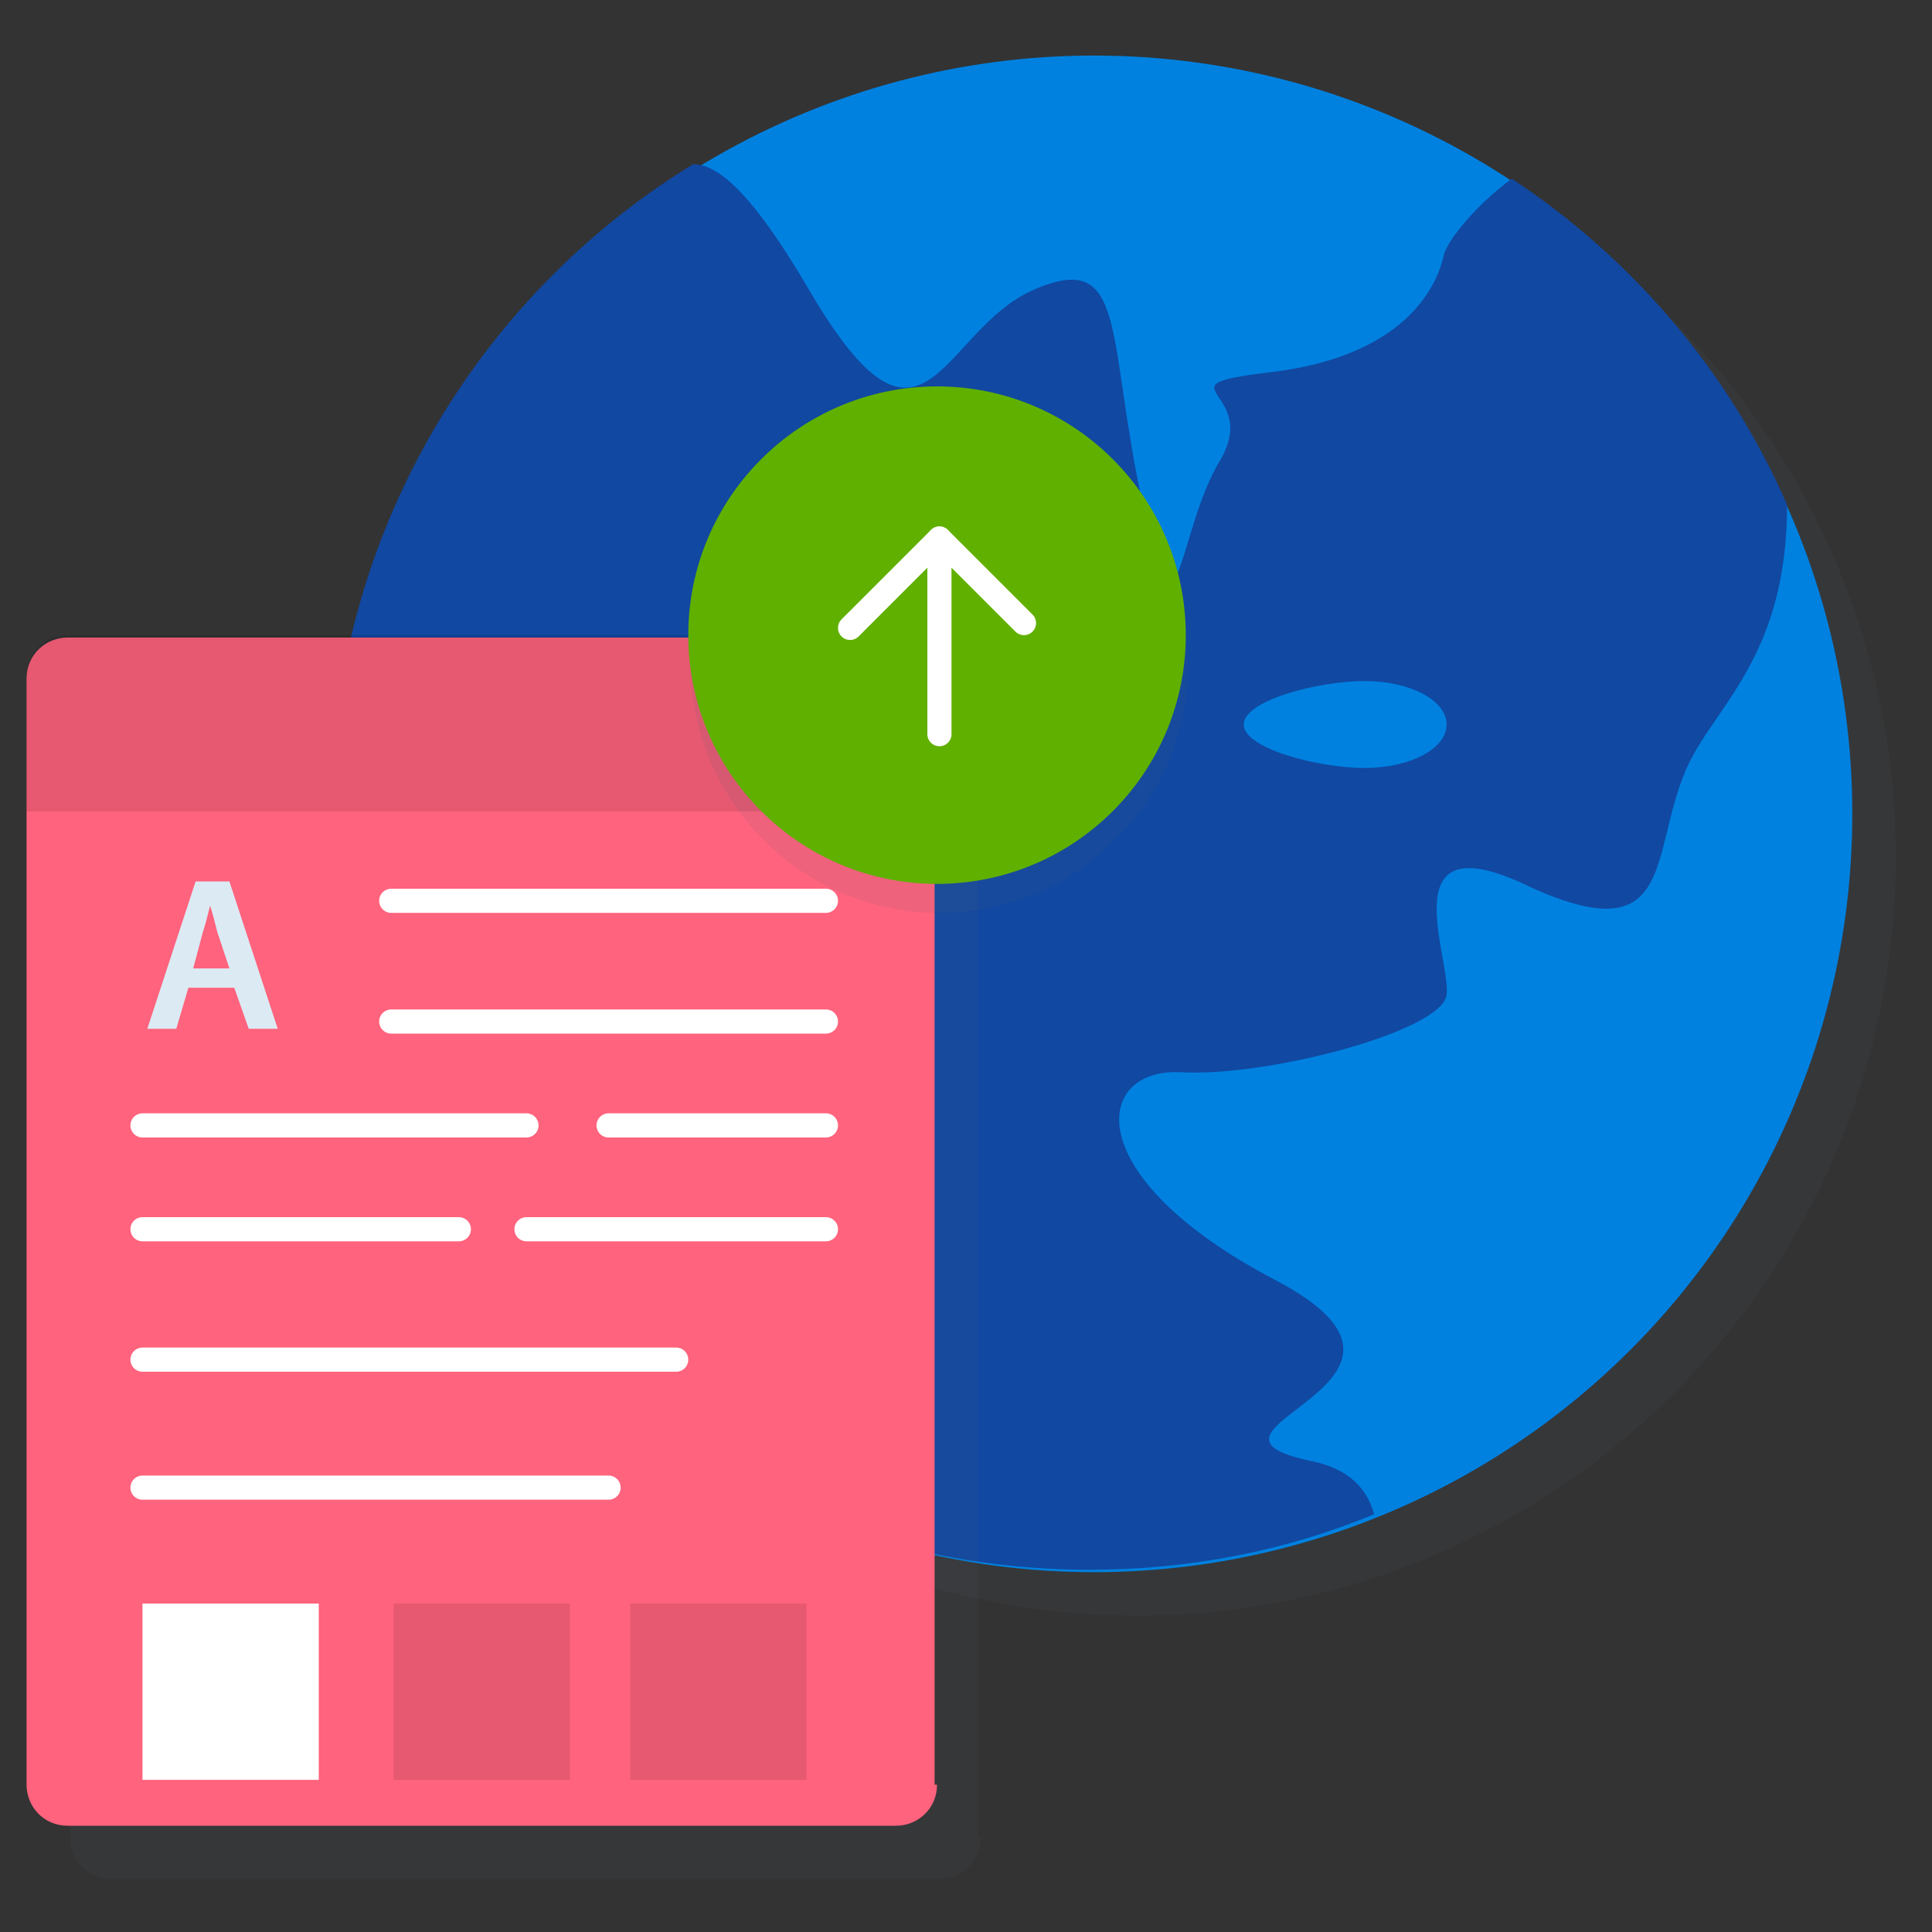 <?xml version="1.0" encoding="utf-8"?>
<!-- Generator: Adobe Illustrator 21.1.0, SVG Export Plug-In . SVG Version: 6.00 Build 0)  -->
<svg version="1.1" baseProfile="basic" id="Layer_1"
	 xmlns="http://www.w3.org/2000/svg" xmlns:xlink="http://www.w3.org/1999/xlink" x="0px" y="0px" viewBox="0 0 80 80"
	 xml:space="preserve">
<rect x="0" y="0" width="80" height="80" fill="#333333" stroke="none"/>
<style type="text/css">
	.st0{opacity:0.1;fill:#505A77;}
	.st1{fill:#0081E0;}
	.st2{fill:#1148A1;}
	.st3{fill:#FF637D;}
	.st4{fill:#DCEAF4;}
	.st5{fill:#FFFFFF;stroke:#FFFFFF;stroke-linecap:round;stroke-linejoin:round;stroke-miterlimit:10;}
	.st6{opacity:0.1;}
	.st7{fill:#FFFFFF;}
	.st8{fill:#60B000;}
	.st9{fill:none;stroke:#FFFFFF;stroke-linecap:round;stroke-linejoin:round;stroke-miterlimit:10;}
</style>
<g>
	<circle class="st0" cx="47.1" cy="35.5" r="31.4"/>
	<circle class="st1" cx="45.3" cy="33.7" r="31.4"/>
	<path class="st2" d="M69.8,31.9c1.1-2.6,4.2-4.6,4.2-11c-2.4-5.5-6.4-10.2-11.4-13.5c-1.5,1.1-2.6,2.5-2.8,3.1
		c-0.4,1.9-2.2,4.3-7.1,4.9c-5,0.6-0.4,0.7-2.2,3.7s-1.7,8.6-3.2,1.7s-0.6-10.5-4.5-8.8s-4.5,8.2-9.3,0c-2.4-4.1-3.8-5.2-4.8-5.2
		c-9,5.5-15,15.5-15,26.8c0,17.4,14.1,31.4,31.4,31.4c4.2,0,8.2-0.8,11.8-2.3c-0.3-1.1-1.1-1.9-2.6-2.2c-6.2-1.3,6.7-3.2-1.5-7.5
		s-7.5-8.8-3.9-8.6s10.8-1.7,11-3.2c0.2-1.5-2.4-7.3,3.4-4.5C69.4,39.5,68.3,35.4,69.8,31.9z"/>
	<path class="st0" d="M40.6,76.1c0,1-0.8,1.7-1.7,1.7H4.6c-1,0-1.7-0.8-1.7-1.7V30.2c0-1,0.8-1.7,1.7-1.7h34.2c1,0,1.7,0.8,1.7,1.7
		V76.1z"/>
	<path class="st3" d="M38.8,73.9c0,1-0.8,1.7-1.7,1.7H2.8c-1,0-1.7-0.8-1.7-1.7V28.1c0-1,0.8-1.7,1.7-1.7H37c1,0,1.7,0.8,1.7,1.7
		V73.9z"/>
	<g>
		<path class="st4" d="M7.8,40.9l-0.5,1.7H6.1l2-6.1h1.4l2,6.1h-1.2l-0.6-1.7H7.8z M9.5,40.1l-0.5-1.5c-0.1-0.4-0.2-0.8-0.3-1.1h0
			c-0.1,0.4-0.2,0.8-0.3,1.1L8,40.1H9.5z"/>
	</g>
	<line class="st5" x1="16.2" y1="37.3" x2="34.2" y2="37.3"/>
	<line class="st5" x1="16.2" y1="42.3" x2="34.2" y2="42.3"/>
	<line class="st5" x1="5.9" y1="46.6" x2="21.8" y2="46.6"/>
	<line class="st5" x1="25.2" y1="46.6" x2="34.2" y2="46.6"/>
	<line class="st5" x1="5.9" y1="50.9" x2="19" y2="50.9"/>
	<line class="st5" x1="21.8" y1="50.9" x2="34.2" y2="50.9"/>
	<line class="st5" x1="5.9" y1="56.3" x2="28" y2="56.3"/>
	<line class="st5" x1="5.9" y1="61.6" x2="25.2" y2="61.6"/>
	<path class="st6" d="M37,26.3H2.8c-1,0-1.7,0.8-1.7,1.7v5.6h37.7v-5.6C38.8,27.1,38,26.3,37,26.3z"/>
	<rect x="5.9" y="66.4" class="st7" width="7.3" height="7.3"/>
	<rect x="16.3" y="66.4" class="st6" width="7.3" height="7.3"/>
	<rect x="26.1" y="66.4" class="st6" width="7.3" height="7.3"/>
	<circle class="st0" cx="38.9" cy="27.5" r="10.3"/>
	<circle class="st8" cx="38.8" cy="26.3" r="10.3"/>
	<polyline class="st9" points="35.2,26 38.9,22.3 42.4,25.8 	"/>
	<line class="st9" x1="38.9" y1="22.3" x2="38.9" y2="30.4"/>
	<path class="st1" d="M59.9,30c0,1-1.5,1.8-3.4,1.8c-1.9,0-5-0.8-5-1.8c0-1,3.1-1.8,5-1.8C58.4,28.2,59.9,29,59.9,30z"/>
</g>
</svg>
